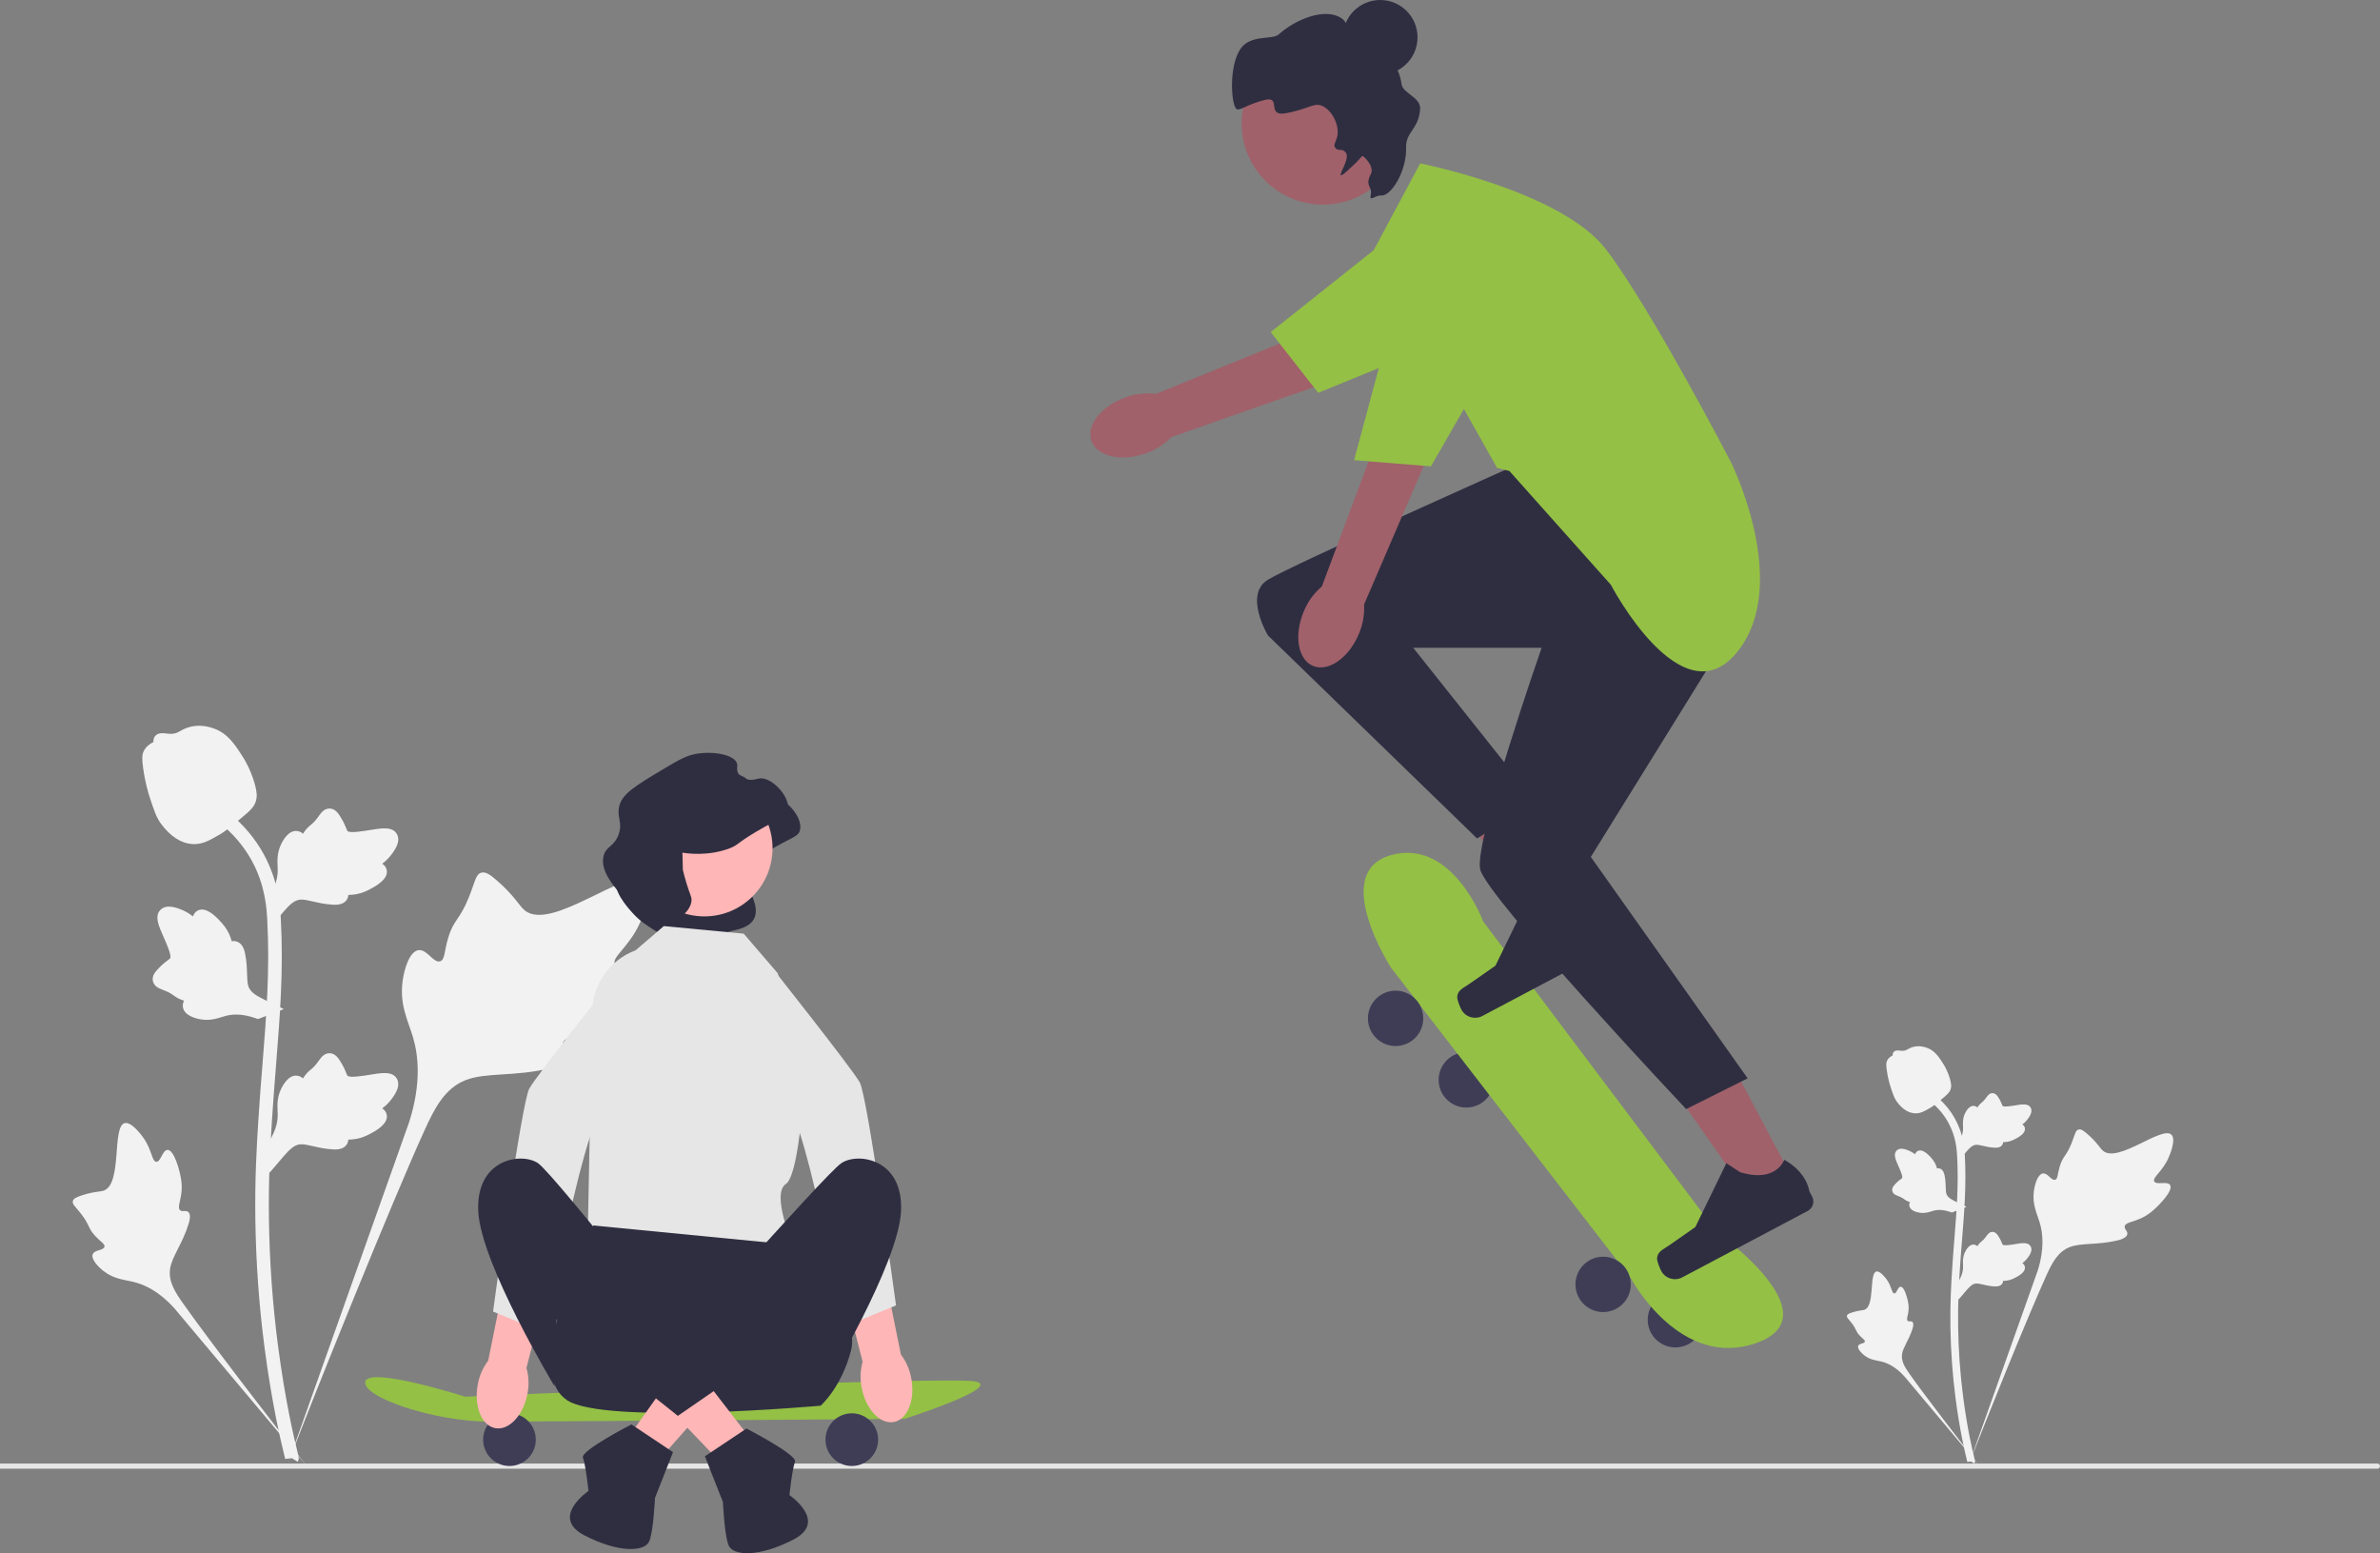 <svg xmlns="http://www.w3.org/2000/svg" width="774.04" height="505.053" viewBox="0 0 774.04 505.053" xmlns:xlink="http://www.w3.org/1999/xlink"><rect x="0" y="0" width="774.04" height="505.053" fill="#808080" stroke="none"/><path d="M774.04,476.742h0c0,.464-.376,.84-.84,.84H0v-1.68H773.2c.464,0,.84,.376,.84,.84Z" fill="#e6e6e6"/><circle cx="476.882" cy="351.138" r="9" fill="#3f3d56"/><circle cx="544.882" cy="429.138" r="9" fill="#3f3d56"/><path d="M452.382,314.638l78,101s16,30,41,21c25-9-13-36-13-36l-76-101s-10-27.142-30-21.571,0,36.571,0,36.571Z" fill="#94c045"/><g><polygon points="584.229 385.598 571.051 392.573 537.876 345.063 557.325 334.769 584.229 385.598" fill="#a0616a"/><path d="M538.923,409.199h0c-.044,.908,.92,3.253,1.345,4.057h0c1.308,2.47,4.37,3.413,6.84,2.105l40.809-21.603c1.685-.892,2.328-2.981,1.436-4.666l-.899-1.699s-.684-6.175-8.173-10.269c0,0-2.557,7.663-14.362,4.03l-4.459-2.919-10.098,20.773-8.538,5.959c-1.868,1.304-3.79,1.957-3.901,4.232l-0,0Z" fill="#2f2e41"/></g><g><polygon points="519.229 300.598 506.051 307.573 472.876 260.063 492.325 249.769 519.229 300.598" fill="#a0616a"/><path d="M473.923,324.199h0c-.044,.908,.92,3.253,1.345,4.057h0c1.308,2.47,4.37,3.413,6.84,2.105l40.809-21.603c1.685-.892,2.328-2.981,1.436-4.666l-.899-1.699s-.684-6.175-8.173-10.269c0,0-2.557,7.663-14.362,4.03l-4.459-2.919-10.098,20.773-8.538,5.959c-1.868,1.304-3.79,1.957-3.901,4.232l-0,0Z" fill="#2f2e41"/></g><g><path d="M705.784,385.348c-.844-1.424-4.497,.101-5.168-1.191-.669-1.287,2.724-3.249,4.663-7.73,.35-.808,2.553-5.9,.922-7.472-3.092-2.978-17.24,9.313-22.191,5.29-1.087-.883-1.846-2.645-5.134-5.506-1.308-1.138-2.099-1.652-2.865-1.461-1.086,.271-1.172,1.725-2.337,4.584-1.747,4.287-2.78,4.028-3.798,7.449-.756,2.539-.583,4.016-1.472,4.303-1.258,.407-2.416-2.286-4.011-2.045-1.627,.246-2.611,3.382-2.922,5.73-.583,4.406,1.035,7.313,1.932,10.371,.975,3.322,1.553,8.375-.698,15.528l-22.277,62.766c4.918-12.879,19.158-48.185,25.142-61.305,1.727-3.787,3.635-7.629,7.551-9.145,3.77-1.46,8.949-.588,15.55-2.179,.771-.186,2.911-.73,3.18-1.988,.223-1.04-1.036-1.621-.842-2.595,.259-1.307,2.734-1.323,5.775-2.831,2.144-1.063,3.48-2.328,4.629-3.415,.346-.328,5.495-5.262,4.371-7.157h-0Z" fill="#f2f2f2"/><path d="M618.139,418.391c-.942,.004-1.248,2.236-2.076,2.193-.825-.043-.808-2.275-2.448-4.519-.296-.405-2.159-2.955-3.401-2.608-2.354,.658-.404,11.148-3.806,12.418-.747,.279-1.831,.143-4.184,.931-.936,.314-1.417,.554-1.544,.985-.18,.611,.508,1.073,1.575,2.47,1.6,2.094,1.175,2.527,2.56,4.013,1.028,1.104,1.803,1.445,1.687,1.964-.163,.735-1.819,.526-2.161,1.379-.349,.87,.907,2.257,1.969,3.087,1.994,1.558,3.888,1.602,5.647,2.044,1.912,.48,4.559,1.654,7.42,4.823l24.378,29.044c-4.902-6.13-18.122-23.306-22.835-30.029-1.361-1.941-2.696-3.985-2.31-6.345,.371-2.272,2.293-4.562,3.417-8.261,.131-.432,.481-1.639-.058-2.134-.446-.409-1.095,.041-1.517-.335-.567-.504,.14-1.724,.277-3.651,.097-1.359-.138-2.38-.341-3.258-.061-.265-.997-4.215-2.251-4.21v0Z" fill="#f2f2f2"/><path d="M636.939,422.611l-.568-5.068,.259-.384c1.2-1.777,1.812-3.512,1.819-5.159,.001-.262-.011-.524-.023-.79-.049-1.057-.11-2.371,.575-3.903,.384-.854,1.463-2.831,3.086-2.587,.437,.061,.767,.262,1.018,.497,.037-.059,.075-.117,.115-.181,.505-.771,.905-1.101,1.291-1.419,.296-.245,.602-.497,1.082-1.094,.21-.262,.374-.492,.513-.685,.42-.585,.968-1.282,1.935-1.27,1.033,.049,1.574,.903,1.932,1.468,.64,1.008,.93,1.735,1.122,2.217,.07,.176,.149,.374,.19,.436,.333,.489,3.038,.032,4.057-.135,2.289-.382,4.27-.712,5.087,.732,.585,1.033,.151,2.398-1.33,4.168-.461,.551-.952,.969-1.388,1.297,.361,.215,.684,.546,.815,1.065h0c.308,1.228-.748,2.459-3.137,3.663-.593,.301-1.392,.702-2.512,.896-.527,.091-1.002,.113-1.408,.125-.009,.235-.064,.489-.207,.751-.42,.771-1.293,1.138-2.61,1.05-1.449-.076-2.642-.352-3.694-.595-.919-.21-1.711-.389-2.332-.347-1.153,.093-2.041,1.016-3.083,2.212l-2.603,3.042h-0Z" fill="#f2f2f2"/><path d="M639.572,392.435l-4.758,1.835-.437-.153c-2.023-.71-3.857-.862-5.452-.451-.254,.065-.504,.143-.759,.223-1.01,.315-2.266,.708-3.922,.434-.924-.155-3.11-.697-3.285-2.329-.052-.438,.059-.809,.222-1.111-.066-.021-.133-.042-.204-.065-.874-.293-1.295-.597-1.7-.889-.312-.224-.633-.456-1.332-.769-.307-.137-.571-.237-.793-.322-.672-.258-1.486-.611-1.719-1.549-.215-1.011,.474-1.751,.93-2.241,.813-.875,1.442-1.34,1.86-1.648,.153-.112,.324-.239,.373-.294,.389-.446-.74-2.947-1.159-3.891-.95-2.118-1.772-3.95-.582-5.106,.851-.828,2.282-.754,4.369,.229,.65,.307,1.179,.675,1.607,1.013,.117-.404,.354-.8,.823-1.058h0c1.11-.61,2.569,.099,4.339,2.105,.442,.498,1.033,1.169,1.504,2.203,.221,.487,.363,.941,.478,1.331,.229-.051,.49-.063,.779,.009,.852,.21,1.429,.962,1.678,2.258,.294,1.421,.329,2.645,.362,3.724,.03,.942,.058,1.753,.255,2.344,.382,1.091,1.5,1.717,2.922,2.421l3.603,1.746-0,0Z" fill="#f2f2f2"/><path d="M636.939,377.504l-.568-5.068,.259-.384c1.2-1.777,1.812-3.512,1.819-5.159,.001-.262-.011-.524-.023-.79-.049-1.057-.11-2.371,.575-3.903,.384-.854,1.463-2.831,3.086-2.587,.437,.061,.767,.262,1.018,.497,.037-.059,.075-.117,.115-.181,.505-.771,.905-1.101,1.291-1.419,.296-.245,.602-.497,1.082-1.094,.21-.262,.374-.492,.513-.685,.42-.585,.968-1.282,1.935-1.27,1.033,.049,1.574,.903,1.932,1.468,.64,1.008,.93,1.735,1.122,2.217,.07,.176,.149,.374,.19,.436,.333,.489,3.038,.032,4.057-.135,2.289-.382,4.27-.712,5.087,.732,.585,1.033,.151,2.398-1.33,4.168-.461,.551-.952,.969-1.388,1.297,.361,.215,.684,.546,.815,1.065h0c.308,1.228-.748,2.459-3.137,3.663-.593,.301-1.392,.702-2.512,.896-.527,.091-1.002,.113-1.408,.125-.009,.235-.064,.489-.207,.751-.42,.771-1.293,1.138-2.61,1.05-1.449-.076-2.642-.352-3.694-.595-.919-.21-1.711-.389-2.332-.347-1.153,.093-2.041,1.016-3.083,2.212l-2.603,3.042h-0Z" fill="#f2f2f2"/><path d="M642.124,475.881l-1.062-.666-.257-1.226,.257,1.226-1.238,.142c-.02-.115-.087-.379-.188-.793-.554-2.266-2.244-9.162-3.654-20.023-.984-7.581-1.541-15.376-1.656-23.17-.115-7.807,.255-13.717,.551-18.467,.224-3.583,.496-6.994,.762-10.317,.71-8.878,1.379-17.265,.881-26.55-.11-2.073-.341-6.387-2.862-10.978-1.462-2.663-3.476-5.027-5.987-7.023l1.561-1.963c2.771,2.207,5,4.826,6.623,7.782,2.795,5.09,3.047,9.791,3.168,12.05,.507,9.449-.17,17.916-.887,26.88-.264,3.311-.536,6.708-.759,10.276-.294,4.706-.66,10.565-.546,18.271,.113,7.701,.663,15.4,1.634,22.886,1.392,10.724,3.058,17.517,3.605,19.749,.291,1.192,.352,1.441,.054,1.914v-0Z" fill="#f2f2f2"/><path d="M623.075,362.018c-.103,0-.207-.002-.312-.01-2.134-.115-4.11-1.392-5.875-3.796-.827-1.131-1.251-2.42-2.095-4.992-.131-.396-.767-2.408-1.154-5.176-.253-1.808-.221-2.565,.137-3.233,.398-.744,1.041-1.263,1.766-1.613-.032-.24-.006-.487,.098-.739,.427-1.045,1.563-.908,2.177-.842,.311,.039,.699,.091,1.117,.069,.658-.032,1.012-.228,1.548-.521,.513-.281,1.15-.631,2.096-.825,1.865-.389,3.427,.14,3.942,.313,2.71,.903,4.046,3.01,5.593,5.45,.308,.489,1.367,2.271,2.065,4.713,.504,1.762,.433,2.545,.281,3.128-.308,1.197-1.036,1.882-2.885,3.394-1.931,1.583-2.9,2.376-3.732,2.858-1.937,1.118-3.153,1.821-4.768,1.821v0Z" fill="#f2f2f2"/></g><g><path d="M209.098,315.627c-1.489-2.511-7.932,.178-9.117-2.101-1.18-2.271,4.806-5.731,8.226-13.635,.617-1.425,4.503-10.408,1.626-13.179-5.454-5.254-30.409,16.427-39.143,9.332-1.917-1.557-3.256-4.665-9.056-9.712-2.308-2.008-3.703-2.914-5.054-2.577-1.916,.478-2.068,3.043-4.123,8.086-3.082,7.562-4.904,7.106-6.7,13.139-1.333,4.479-1.028,7.083-2.597,7.59-2.219,.718-4.262-4.033-7.075-3.608-2.87,.434-4.606,5.966-5.154,10.107-1.029,7.772,1.826,12.9,3.408,18.293,1.719,5.86,2.739,14.773-1.231,27.39l-39.295,110.715c8.675-22.718,33.794-84.996,44.349-108.138,3.047-6.681,6.411-13.457,13.319-16.132,6.651-2.575,15.785-1.038,27.43-3.843,1.36-.328,5.134-1.288,5.609-3.508,.393-1.835-1.827-2.859-1.486-4.578,.457-2.305,4.823-2.334,10.187-4.994,3.783-1.876,6.139-4.106,8.166-6.024,.611-.578,9.693-9.281,7.71-12.624h-0Z" fill="#f2f2f2"/><path d="M54.498,373.912c-1.662,.006-2.201,3.944-3.662,3.868-1.455-.076-1.426-4.012-4.319-7.971-.522-.714-3.809-5.213-5.999-4.601-4.152,1.161-.712,19.665-6.714,21.904-1.317,.491-3.229,.252-7.38,1.643-1.651,.553-2.499,.977-2.723,1.737-.318,1.079,.897,1.893,2.779,4.357,2.823,3.694,2.073,4.457,4.516,7.079,1.814,1.947,3.18,2.548,2.976,3.465-.288,1.296-3.209,.928-3.812,2.432-.615,1.534,1.599,3.982,3.474,5.446,3.518,2.747,6.858,2.826,9.962,3.606,3.372,.847,8.041,2.918,13.088,8.507l43.002,51.231c-8.647-10.813-31.966-41.11-40.279-52.968-2.4-3.423-4.755-7.03-4.074-11.192,.655-4.007,4.045-8.047,6.028-14.571,.232-.762,.849-2.891-.103-3.765-.787-.722-1.931,.072-2.676-.592-1-.89,.246-3.04,.488-6.441,.171-2.398-.244-4.198-.601-5.746-.108-.467-1.759-7.435-3.971-7.427v0Z" fill="#f2f2f2"/><path d="M87.659,381.356l-1.001-8.94,.458-.678c2.117-3.134,3.197-6.194,3.209-9.1,.002-.462-.019-.924-.041-1.394-.086-1.865-.194-4.183,1.014-6.885,.678-1.507,2.581-4.994,5.443-4.563,.771,.108,1.353,.462,1.796,.876,.065-.104,.132-.207,.203-.319,.891-1.36,1.597-1.942,2.277-2.504,.522-.432,1.062-.876,1.908-1.93,.371-.462,.66-.868,.904-1.209,.74-1.032,1.707-2.262,3.412-2.24,1.822,.086,2.776,1.593,3.408,2.59,1.129,1.778,1.64,3.061,1.979,3.911,.123,.311,.263,.66,.335,.768,.587,.863,5.359,.056,7.157-.237,4.038-.673,7.533-1.256,8.972,1.291,1.032,1.822,.265,4.23-2.346,7.351-.814,.971-1.679,1.709-2.448,2.288,.637,.38,1.206,.963,1.438,1.878h0c.544,2.167-1.319,4.338-5.534,6.462-1.047,.531-2.456,1.239-4.431,1.58-.93,.16-1.768,.199-2.484,.22-.015,.414-.112,.863-.365,1.325-.74,1.36-2.281,2.007-4.604,1.852-2.556-.134-4.66-.622-6.516-1.049-1.621-.371-3.017-.686-4.114-.613-2.033,.164-3.6,1.791-5.439,3.902l-4.591,5.366h-0Z" fill="#f2f2f2"/><path d="M92.305,328.128l-8.394,3.236-.772-.271c-3.568-1.253-6.803-1.521-9.616-.796-.447,.115-.889,.253-1.338,.393-1.782,.556-3.997,1.249-6.917,.765-1.629-.273-5.486-1.23-5.794-4.108-.091-.773,.104-1.426,.392-1.959-.117-.036-.234-.075-.36-.115-1.541-.517-2.284-1.052-2.999-1.568-.55-.396-1.117-.805-2.35-1.356-.541-.242-1.007-.419-1.399-.568-1.186-.454-2.621-1.078-3.033-2.733-.379-1.784,.837-3.089,1.641-3.954,1.434-1.543,2.544-2.363,3.281-2.906,.269-.198,.572-.422,.658-.518,.686-.787-1.305-5.198-2.045-6.863-1.676-3.735-3.126-6.968-1.027-9.006,1.5-1.46,4.025-1.33,7.706,.405,1.146,.541,2.079,1.191,2.834,1.787,.206-.712,.625-1.411,1.452-1.867h0c1.958-1.076,4.531,.175,7.654,3.714,.779,.878,1.821,2.062,2.652,3.885,.39,.859,.64,1.659,.843,2.347,.405-.09,.864-.11,1.374,.017,1.503,.371,2.52,1.698,2.959,3.983,.519,2.506,.581,4.665,.638,6.569,.052,1.662,.101,3.093,.451,4.135,.674,1.925,2.646,3.028,5.154,4.271l6.355,3.08-0,0Z" fill="#f2f2f2"/><path d="M87.659,301.791l-1.001-8.94,.458-.678c2.117-3.134,3.197-6.194,3.209-9.1,.002-.462-.019-.924-.041-1.394-.086-1.865-.194-4.183,1.014-6.885,.678-1.507,2.581-4.994,5.443-4.563,.771,.108,1.353,.462,1.796,.876,.065-.104,.132-.207,.203-.319,.891-1.36,1.597-1.942,2.277-2.504,.522-.432,1.062-.876,1.908-1.93,.371-.462,.66-.868,.904-1.209,.74-1.032,1.707-2.262,3.412-2.24,1.822,.086,2.776,1.593,3.408,2.59,1.129,1.778,1.64,3.061,1.979,3.911,.123,.311,.263,.66,.335,.768,.587,.863,5.359,.056,7.157-.237,4.038-.673,7.533-1.256,8.972,1.291,1.032,1.822,.265,4.23-2.346,7.351-.814,.971-1.679,1.709-2.448,2.288,.637,.38,1.206,.963,1.438,1.878h0c.544,2.167-1.319,4.338-5.534,6.462-1.047,.531-2.456,1.239-4.431,1.58-.93,.16-1.768,.199-2.484,.22-.015,.414-.112,.863-.365,1.325-.74,1.36-2.281,2.007-4.604,1.852-2.556-.134-4.66-.622-6.516-1.049-1.621-.371-3.017-.686-4.114-.613-2.033,.164-3.6,1.791-5.439,3.902l-4.591,5.366h-0Z" fill="#f2f2f2"/><path d="M96.806,475.322l-1.873-1.174-.453-2.163,.453,2.163-2.184,.25c-.035-.203-.153-.669-.332-1.399-.978-3.997-3.958-16.162-6.445-35.319-1.735-13.373-2.717-27.122-2.92-40.871-.203-13.77,.449-24.195,.971-32.574,.395-6.32,.874-12.337,1.345-18.199,1.252-15.661,2.432-30.454,1.554-46.832-.194-3.656-.602-11.267-5.048-19.365-2.579-4.697-6.132-8.866-10.561-12.389l2.754-3.462c4.889,3.894,8.819,8.513,11.683,13.727,4.93,8.979,5.374,17.271,5.588,21.255,.894,16.667-.3,31.603-1.565,47.415-.466,5.84-.945,11.832-1.338,18.126-.518,8.301-1.163,18.635-.963,32.228,.199,13.585,1.17,27.165,2.881,40.37,2.456,18.916,5.394,30.899,6.359,34.836,.514,2.102,.622,2.543,.095,3.376v-0Z" fill="#f2f2f2"/><path d="M63.205,274.475c-.181,0-.365-.004-.55-.017-3.764-.203-7.25-2.456-10.362-6.695-1.459-1.994-2.206-4.269-3.695-8.806-.231-.699-1.353-4.248-2.035-9.13-.447-3.19-.391-4.524,.242-5.702,.701-1.312,1.837-2.227,3.114-2.845-.056-.423-.011-.859,.173-1.304,.753-1.843,2.756-1.601,3.84-1.485,.548,.069,1.232,.16,1.971,.121,1.161-.056,1.785-.401,2.73-.919,.904-.496,2.029-1.114,3.697-1.455,3.289-.686,6.046,.246,6.954,.553,4.781,1.593,7.138,5.31,9.866,9.613,.544,.863,2.411,4.006,3.643,8.314,.889,3.108,.764,4.489,.496,5.517-.544,2.111-1.828,3.32-5.089,5.987-3.406,2.793-5.115,4.192-6.583,5.042-3.417,1.973-5.562,3.212-8.411,3.212v0Z" fill="#f2f2f2"/></g><path d="M566.382,199.638l-49,79,51,72-20,10s-65-69-67-78,20-72,20-72h-41.768l39.768,50-19,12-68-66s-8-13.291,0-18.146c8-4.854,79.736-36.854,79.736-36.854l74.264,48Z" fill="#2f2e41"/><circle cx="453.882" cy="331.138" r="9" fill="#3f3d56"/><circle cx="521.382" cy="417.638" r="9" fill="#3f3d56"/><path d="M446.882,81.138l15-28s45.945,9,60.472,28c14.528,19,40.528,69,40.528,69,0,0,20,40,2,62-18,22-41-22-41-22l-33-37-4-1-40-71Z" fill="#94c045"/><g><path id="b-295" d="M424.062,198.725c1.279-3.103,3.282-5.855,5.843-8.025l21.661-57.972,16.761,6.456-24.703,57.39c.196,3.35-.413,6.697-1.775,9.763-3.306,7.721-9.966,12.272-14.878,10.169-4.912-2.103-6.214-10.064-2.909-17.782v-0Z" fill="#a0616a"/><polygon points="458.382 82.638 497.882 95.138 465.382 151.638 440.382 149.638 458.382 82.638" fill="#94c045"/></g><g><path id="c-296" d="M366.086,129.2c3.15-1.159,6.531-1.547,9.862-1.132l57.333-23.3,6.594,16.707-58.964,20.667c-2.333,2.412-5.209,4.23-8.388,5.303-7.921,2.793-15.779,.973-17.556-4.066-1.777-5.039,3.201-11.387,11.119-14.178l0-0Z" fill="#a0616a"/><polygon points="460.882 70.138 489.92 102.696 428.716 127.738 413.264 107.983 460.882 70.138" fill="#94c045"/></g><g><path d="M225.89,283.514c.032,.006,.081,.014,.14,.024,1.154,.191,8.132,1.268,15.168-1.412,2.98-1.135,1.964-1.418,8.602-5.365,7.782-4.628,9.779-4.595,10.359-6.753,1.157-4.309-5.022-11.082-9.112-10.636-1.077,.117-2.23,.759-4.023,.324-.394-.096-2.119-.514-2.96-1.942-.75-1.274-.115-2.193-.417-3.237-.792-2.742-7.393-4.111-13.181-3.144-3.329,.556-5.918,2.074-10.96,5.088-8.776,5.246-13.164,7.868-14.151,11.887-.935,3.809,1.309,5.45-.323,9.527-1.519,3.796-3.933,3.543-4.763,6.614-1.336,4.942,3.623,10.366,5.69,12.625,2.265,2.477,4.432,3.837,7.308,5.642,3.61,2.265,5.415,3.398,7.585,3.283,3.934-.209,15.625,.502,15.778-2.754,.057-1.22,14.236-.221,7.255-13.358-.856-1.611-17.633,.11-17.854-.816" fill="#2f2e41"/><circle cx="229.082" cy="275.814" r="22.166" fill="#ffb6b6"/><path d="M151.269,454.155s-31.103-9.917-32.455-4.958,22.088,13.072,40.569,13.072,134.779-.902,134.779-.902c0,0,32.455-10.368,22.989-12.171-9.466-1.803-165.882,4.958-165.882,4.958Z" fill="#94c045"/><circle cx="165.694" cy="468.128" r="8.565" fill="#3f3d56"/><circle cx="277.033" cy="468.128" r="8.565" fill="#3f3d56"/><path d="M241.874,303.598l-25.991-2.461-9.169,7.87h-0c-8.345,3.095-13.948,10.981-14.124,19.88l-1.427,71.852,66.714,4.057s-7.212-16.678-2.254-19.834c4.958-3.155,7.99-46.429,3.832-53.416s-6.536-15.101-6.536-15.101l-11.044-12.847Z" fill="#e6e6e6"/><path d="M192.965,398.485l-8.114,20.285s-12.621,28.398-.451,36.512,82.49,1.803,82.49,1.803c0,0,6.762-5.86,9.917-18.031s-16.678-31.554-16.678-31.554l-2.254-2.705-64.911-6.311Z" fill="#2f2e41"/><g><path id="d-297" d="M280.232,451.237c1.328,7.005,6.018,11.997,10.476,11.152,4.458-.846,6.994-7.209,5.665-14.216-.492-2.806-1.65-5.454-3.375-7.721l-6-29.608-13.834,3.112,7.384,28.858c-.776,2.742-.884,5.631-.315,8.423Z" fill="#ffb6b6"/><path d="M240.903,349.46s4.361,5.088,12.445,6.226,20.717,75.946,20.717,75.946l17.346-7.16s-9.226-67.944-11.798-72.529-29.731-38.806-29.731-38.806l-8.979,36.322Z" fill="#e6e6e6"/></g><g><path id="e-298" d="M171.533,453.237c-1.328,7.005-6.018,11.997-10.476,11.152-4.458-.846-6.994-7.209-5.665-14.216,.492-2.806,1.65-5.454,3.375-7.721l6-29.608,13.834,3.112-7.384,28.858c.776,2.742,.884,5.631,.315,8.423Z" fill="#ffb6b6"/><path d="M210.861,351.46s-4.361,5.088-12.445,6.226-20.717,75.946-20.717,75.946l-17.346-7.16s9.226-67.944,11.798-72.529,29.731-38.806,29.731-38.806l8.979,36.322Z" fill="#e6e6e6"/></g><polygon points="246.387 438.347 233.128 426.788 201.908 470.778 210.892 478.611 246.387 438.347" fill="#ffb6b6"/><path d="M268.243,450.774s23.891-39.668,24.792-56.797c.902-17.129-13.974-19.383-19.383-15.777s-63.77,69.937-63.77,69.937l18.245,12.253,39.476-31.437,.641,21.82Z" fill="#2f2e41"/><polygon points="200.93 440.597 213.711 428.512 246.682 471.206 238.022 479.395 200.93 440.597" fill="#ffb6b6"/><path d="M180.344,450.774s-23.891-39.668-24.792-56.797c-.902-17.129,13.974-19.383,19.383-15.777s59.46,72.574,59.46,72.574l-13.935,9.617-39.476-31.437-.641,21.82Z" fill="#2f2e41"/><path d="M205.361,463.17s-16.678,8.565-15.777,10.818,1.803,10.818,1.803,10.818c0,0-12.621,8.565-1.352,14.425,11.269,5.86,19.834,5.409,21.186,1.803s1.803-13.974,1.803-13.974l5.86-14.875-13.523-9.015Z" fill="#2f2e41"/><path d="M242.775,464.522s16.678,8.565,15.777,10.818-1.803,10.818-1.803,10.818c0,0,12.621,8.565,1.352,14.425-11.269,5.86-19.834,5.409-21.186,1.803s-1.803-13.974-1.803-13.974l-5.86-14.875,13.523-9.015Z" fill="#2f2e41"/><path d="M221.942,277.248c.032,.006,.081,.014,.14,.024,1.154,.191,8.132,1.268,15.168-1.412,2.98-1.135,1.964-1.418,8.602-5.365,7.782-4.628,9.779-4.595,10.359-6.753,1.157-4.309-5.022-11.082-9.112-10.636-1.077,.117-2.23,.759-4.023,.324-.394-.096-2.119-.514-2.96-1.942-.75-1.274-.115-2.193-.417-3.237-.792-2.742-7.393-4.111-13.181-3.144-3.329,.556-5.918,2.074-10.96,5.088-8.776,5.246-13.164,7.868-14.151,11.887-.935,3.809,1.309,5.45-.323,9.527-1.519,3.796-3.933,3.543-4.763,6.614-1.336,4.942,3.623,10.366,5.69,12.625,2.265,2.477,4.432,3.837,7.308,5.642,3.61,2.265,5.415,3.398,7.585,3.283,3.934-.209,7.848-3.774,8-7.03,.057-1.22-.452-1.586-1.712-5.781-.525-1.748-.889-3.19-1.11-4.116" fill="#2f2e41"/></g><circle cx="448.882" cy="12.138" r="12.138" fill="#2f2e41"/><circle cx="430.238" cy="40.116" r="26.433" fill="#a0616a"/><path d="M449.197,63.581c3.167,.283,8.336-7.818,8.106-15.663-.148-5.047,4.234-6.039,4.559-12.548,.19-3.793-5.636-4.975-6.036-8.017-.725-5.512-4.281-9.22-4.725-9.671-3.832-3.892-6.537-2.627-11.043-7.137-2.713-2.716-2.018-3.46-3.845-4.664-5.274-3.476-14.749,.291-20.416,5.367-1.961,1.756-9.27-.163-12.463,4.796-3.762,5.843-2.888,17.759-1.275,19.332,.98,.955,3.218-1.379,9.284-2.877,5.616-1.387,.318,5.472,6.811,4.321,7.677-1.361,9.181-3.697,12.056-2.296,3.039,1.481,5.414,6.067,4.725,9.671-.342,1.789-1.334,2.786-.775,3.696,1.021,1.661,2.193,.032,3.502,1.699,1.523,1.938-2.262,6.912-1.549,7.392,.144,.097,.578,.084,4.664-3.845,1.631-1.569,2.11-2.532,2.429-2.385,.517,.239,3.903,3.394,2.61,5.886-2.012,3.877,.563,3.998,0,6.608-.581,2.693,1.369,.156,3.382,.336Z" fill="#2f2e41"/></svg>